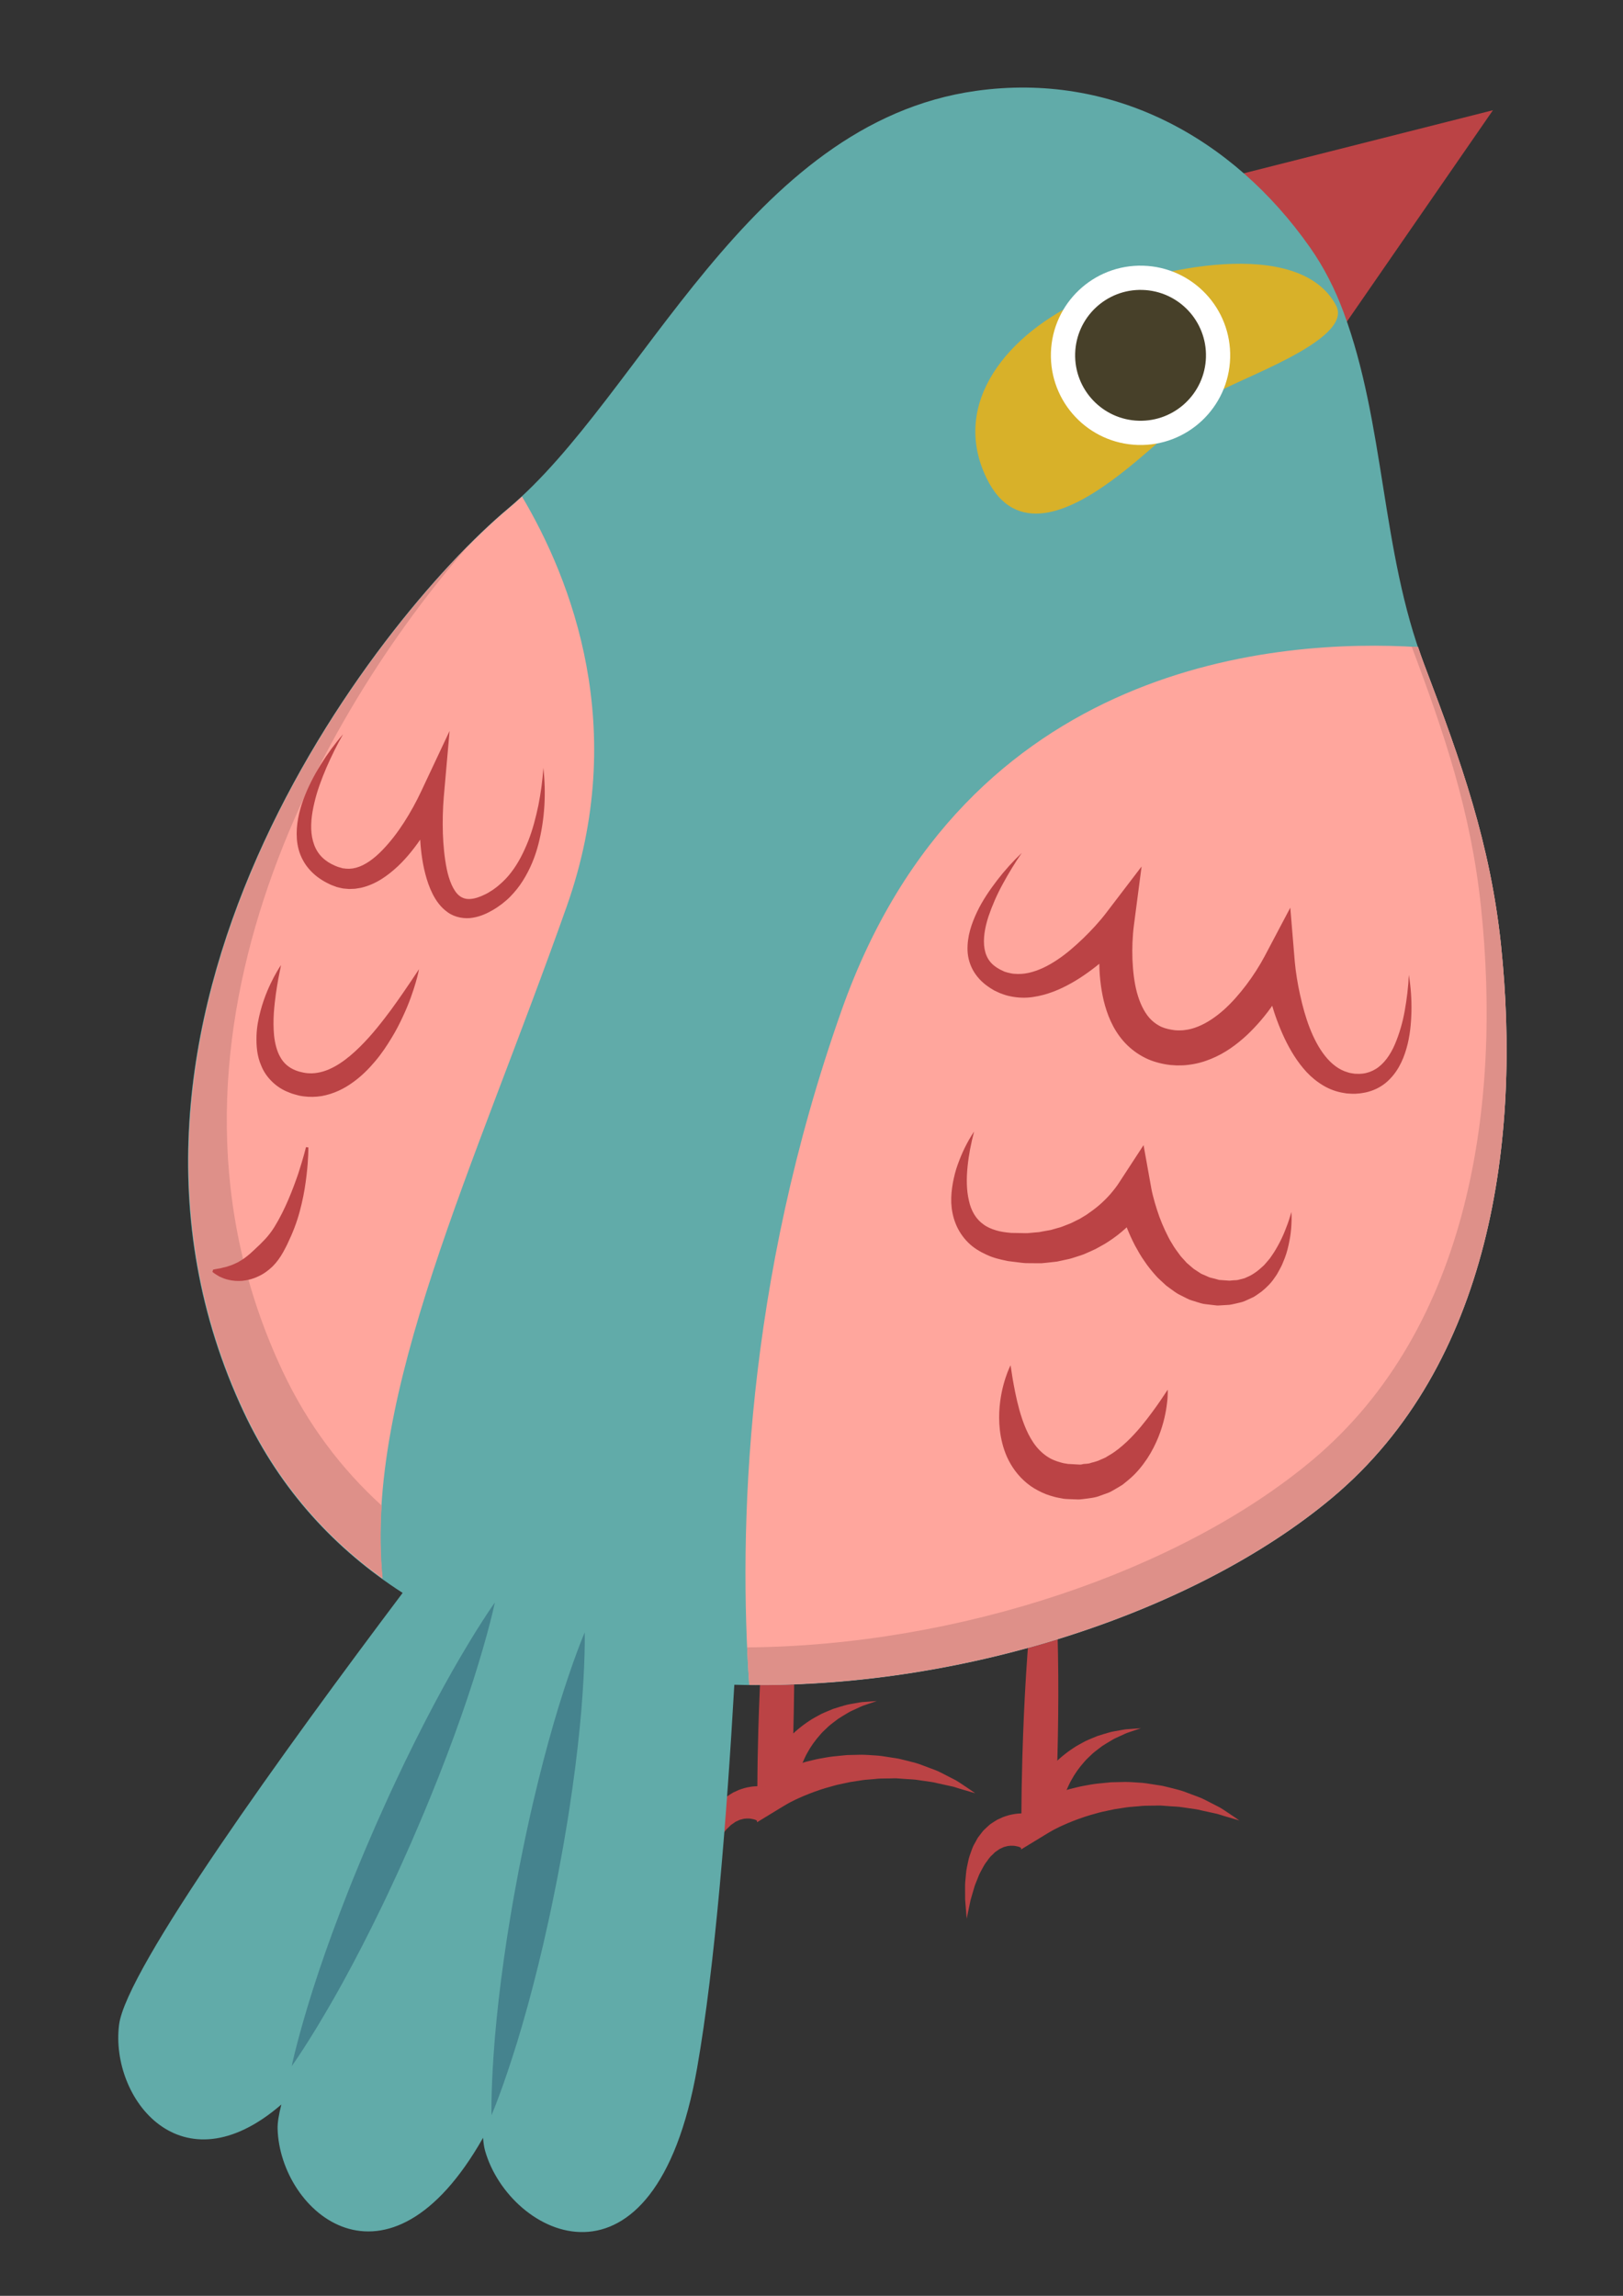 <?xml version="1.0" encoding="UTF-8" standalone="no"?>
<!-- Created with Inkscape (http://www.inkscape.org/) -->

<svg
   xmlns:dc="http://purl.org/dc/elements/1.1/"
   xmlns:cc="http://creativecommons.org/ns#"
   xmlns:rdf="http://www.w3.org/1999/02/22-rdf-syntax-ns#"
   xmlns:svg="http://www.w3.org/2000/svg"
   xmlns="http://www.w3.org/2000/svg"
   xmlns:sodipodi="http://sodipodi.sourceforge.net/DTD/sodipodi-0.dtd"
   xmlns:inkscape="http://www.inkscape.org/namespaces/inkscape"
   width="210mm"
   height="297mm"
   viewBox="0 0 210 297"
   version="1.1"
   id="svg4545"
   inkscape:version="0.92.4 (5da689c313, 2019-01-14)"
   sodipodi:docname="bird_category.svg">
  <rect x="0" y="0" width="210" height="297" fill="#333333" stroke="none"/>
  <defs
     id="defs4539">
    <clipPath
       clipPathUnits="userSpaceOnUse"
       id="clipPath4245">
      <path
         d="m 189.868,332.734 h 40.391 v -32.308 h -40.391 z"
         id="path4243"
         inkscape:connector-curvature="0" />
    </clipPath>
    <clipPath
       clipPathUnits="userSpaceOnUse"
       id="clipPath4205">
      <path
         d="m 234.541,295.164 h 13.154 v -20.52 h -13.154 z"
         id="path4203"
         inkscape:connector-curvature="0" />
    </clipPath>
  </defs>
  <sodipodi:namedview
     id="base"
     pagecolor="#ffffff"
     bordercolor="#666666"
     borderopacity="1.0"
     inkscape:pageopacity="0.0"
     inkscape:pageshadow="2"
     inkscape:zoom="0.35"
     inkscape:cx="400"
     inkscape:cy="560"
     inkscape:document-units="mm"
     inkscape:current-layer="layer1"
     showgrid="false"
     inkscape:window-width="1920"
     inkscape:window-height="986"
     inkscape:window-x="-11"
     inkscape:window-y="-11"
     inkscape:window-maximized="1" />
  <g
     inkscape:label="Layer 1"
     inkscape:groupmode="layer"
     id="layer1">
    <g
       id="g6130"
       transform="matrix(2.784,0,0,2.784,-486.212,-455.868)">
      <g
         transform="matrix(0.353,0,0,-0.353,223.318,232.94)"
         id="g4987">
        <path
           inkscape:connector-curvature="0"
           id="path4989"
           style="fill:#bb4345;fill-opacity:1;fill-rule:nonzero;stroke:none"
           d="m 0,0 c 0.259,-1.82 0.437,-3.637 0.61,-5.455 0.138,-1.816 0.309,-3.633 0.392,-5.448 0.232,-3.631 0.352,-7.26 0.412,-10.887 0.066,-3.626 0.049,-7.251 -0.018,-10.874 -0.034,-1.812 -0.076,-3.623 -0.145,-5.434 -0.051,-1.811 -0.147,-3.62 -0.228,-5.431 l -3.389,1.944 c 0.671,0.38 1.197,0.62 1.792,0.874 0.577,0.256 1.163,0.464 1.747,0.68 0.588,0.198 1.181,0.378 1.777,0.54 0.602,0.139 1.195,0.311 1.801,0.419 0.607,0.107 1.21,0.229 1.821,0.297 l 1.831,0.182 1.835,0.041 c 0.611,0.002 1.222,-0.051 1.829,-0.088 0.608,-0.026 1.21,-0.124 1.809,-0.222 0.598,-0.11 1.201,-0.151 1.785,-0.321 0.587,-0.148 1.173,-0.28 1.75,-0.445 0.578,-0.157 1.133,-0.404 1.694,-0.601 0.557,-0.217 1.123,-0.392 1.65,-0.674 l 1.58,-0.81 c 0.532,-0.246 1.014,-0.601 1.504,-0.921 0.487,-0.328 0.973,-0.649 1.445,-0.987 l -1.675,0.49 c -0.559,0.146 -1.081,0.37 -1.65,0.467 l -1.664,0.364 c -0.54,0.156 -1.108,0.203 -1.659,0.29 -0.557,0.067 -1.099,0.184 -1.657,0.211 -0.558,0.021 -1.106,0.075 -1.654,0.113 -0.545,0.065 -1.101,0.004 -1.647,0.014 -0.547,-0.004 -1.091,-0.006 -1.634,-0.078 -0.543,-0.061 -1.084,-0.069 -1.62,-0.149 l -1.602,-0.247 -1.579,-0.337 c -0.525,-0.114 -1.035,-0.292 -1.554,-0.421 -1.028,-0.299 -2.028,-0.676 -3.008,-1.079 -0.482,-0.215 -0.97,-0.421 -1.43,-0.662 -0.454,-0.218 -0.949,-0.509 -1.272,-0.706 l -3.431,-2.089 0.041,4.032 c 0.019,1.813 0.022,3.625 0.071,5.436 0.03,1.812 0.088,3.623 0.152,5.434 0.133,3.621 0.315,7.241 0.58,10.859 0.259,3.618 0.578,7.235 1.008,10.847 0.183,1.808 0.454,3.613 0.691,5.419 0.272,1.806 0.55,3.61 0.909,5.413" />
      </g>
      <g
         transform="matrix(0.353,0,0,-0.353,222.102,249.615)"
         id="g4991">
        <path
           inkscape:connector-curvature="0"
           id="path4993"
           style="fill:#bb4345;fill-opacity:1;fill-rule:nonzero;stroke:none"
           d="M 0,0 C 0.018,-0.005 -0.109,0.039 -0.086,0.044 -0.064,0.06 -0.163,0.093 -0.274,0.141 -0.395,0.171 -0.547,0.229 -0.73,0.249 -0.917,0.293 -1.125,0.288 -1.363,0.292 -1.481,0.281 -1.605,0.27 -1.733,0.258 -1.861,0.226 -1.993,0.191 -2.128,0.156 -2.275,0.138 -2.402,0.051 -2.548,-0.01 -2.692,-0.076 -2.852,-0.132 -2.987,-0.248 -3.135,-0.35 -3.286,-0.453 -3.438,-0.559 l -0.423,-0.42 c -0.317,-0.26 -0.531,-0.659 -0.81,-1.006 -0.265,-0.363 -0.449,-0.795 -0.682,-1.195 -0.226,-0.405 -0.359,-0.854 -0.541,-1.27 -0.184,-0.417 -0.311,-0.843 -0.422,-1.251 -0.119,-0.409 -0.231,-0.796 -0.335,-1.153 -0.314,-1.457 -0.507,-2.458 -0.507,-2.458 0,0 -0.097,0.997 -0.212,2.529 -0.002,0.385 -0.004,0.802 -0.006,1.243 -0.008,0.444 -0.008,0.915 0.054,1.404 0.059,0.489 0.064,1.004 0.176,1.523 0.122,0.516 0.192,1.059 0.374,1.591 0.203,0.525 0.335,1.081 0.644,1.587 0.143,0.26 0.284,0.517 0.424,0.771 0.183,0.24 0.365,0.477 0.544,0.711 0.171,0.243 0.396,0.443 0.615,0.645 0.222,0.198 0.427,0.412 0.678,0.561 0.243,0.159 0.48,0.322 0.722,0.459 0.255,0.117 0.501,0.229 0.737,0.338 0.487,0.179 0.956,0.324 1.379,0.385 0.423,0.086 0.802,0.097 1.118,0.115 C 0.411,4.547 0.654,4.545 0.904,4.506 1.077,4.484 1.169,4.473 1.169,4.473 Z" />
      </g>
      <g
         transform="matrix(0.353,0,0,-0.353,222.331,247.784)"
         id="g4995">
        <path
           inkscape:connector-curvature="0"
           id="path4997"
           style="fill:#bb4345;fill-opacity:1;fill-rule:nonzero;stroke:none"
           d="m 0,0 c 0,0 0.027,0.081 0.078,0.232 0.061,0.198 0.151,0.43 0.262,0.697 0.235,0.544 0.581,1.286 1.098,2.101 0.243,0.416 0.557,0.833 0.874,1.276 0.344,0.425 0.693,0.879 1.107,1.3 0.803,0.863 1.767,1.666 2.79,2.34 0.499,0.353 1.061,0.611 1.571,0.907 0.535,0.257 1.082,0.464 1.591,0.682 0.527,0.18 1.046,0.318 1.526,0.463 0.478,0.152 0.959,0.193 1.382,0.283 0.428,0.073 0.811,0.16 1.165,0.169 0.348,0.025 0.652,0.047 0.902,0.065 0.495,0.035 0.778,0.055 0.778,0.055 0,0 -0.27,-0.091 -0.741,-0.25 C 14.15,10.241 13.867,10.145 13.542,10.035 13.215,9.942 12.869,9.762 12.489,9.59 12.116,9.401 11.692,9.256 11.29,9 10.887,8.751 10.457,8.51 10.035,8.231 9.633,7.917 9.209,7.618 8.812,7.28 8.44,6.906 8.029,6.58 7.695,6.175 6.998,5.397 6.401,4.557 5.954,3.718 5.717,3.309 5.542,2.881 5.365,2.494 5.215,2.089 5.059,1.72 4.964,1.36 4.739,0.656 4.638,0.059 4.58,-0.337 4.552,-0.543 4.539,-0.684 4.543,-0.744 4.537,-0.85 4.533,-0.906 4.533,-0.906 Z" />
      </g>
      <g
         transform="matrix(0.353,0,0,-0.353,211.046,231.676)"
         id="g4999">
        <path
           inkscape:connector-curvature="0"
           id="path5001"
           style="fill:#bb4345;fill-opacity:1;fill-rule:nonzero;stroke:none"
           d="m 0,0 c 0.259,-1.82 0.437,-3.637 0.61,-5.454 0.138,-1.817 0.309,-3.634 0.392,-5.449 0.232,-3.631 0.352,-7.26 0.412,-10.886 0.065,-3.627 0.048,-7.252 -0.018,-10.875 C 1.361,-34.475 1.32,-36.287 1.25,-38.097 1.2,-39.908 1.104,-41.718 1.022,-43.529 l -3.388,1.944 c 0.67,0.381 1.197,0.621 1.792,0.875 0.577,0.255 1.163,0.463 1.747,0.679 0.588,0.198 1.181,0.378 1.777,0.54 0.602,0.14 1.195,0.311 1.801,0.42 0.607,0.106 1.209,0.229 1.82,0.296 l 1.831,0.182 1.836,0.042 c 0.61,0.001 1.221,-0.052 1.828,-0.089 0.608,-0.026 1.211,-0.123 1.81,-0.221 0.598,-0.11 1.201,-0.151 1.785,-0.321 0.586,-0.149 1.172,-0.28 1.75,-0.445 0.578,-0.157 1.132,-0.404 1.694,-0.602 0.557,-0.216 1.123,-0.391 1.65,-0.673 l 1.58,-0.81 c 0.532,-0.246 1.014,-0.601 1.504,-0.921 0.487,-0.329 0.973,-0.649 1.445,-0.987 l -1.675,0.489 c -0.559,0.147 -1.081,0.371 -1.651,0.468 l -1.663,0.364 c -0.54,0.155 -1.108,0.202 -1.659,0.289 -0.557,0.068 -1.1,0.185 -1.657,0.212 -0.558,0.021 -1.106,0.075 -1.654,0.112 -0.545,0.066 -1.102,0.005 -1.647,0.014 -0.547,-0.003 -1.091,-0.005 -1.635,-0.077 -0.542,-0.062 -1.083,-0.069 -1.619,-0.149 l -1.602,-0.248 -1.58,-0.336 C 6.718,-42.596 6.208,-42.775 5.689,-42.904 4.661,-43.203 3.66,-43.579 2.681,-43.982 2.198,-44.198 1.711,-44.403 1.25,-44.645 0.797,-44.862 0.301,-45.154 -0.022,-45.35 l -3.431,-2.089 0.042,4.032 c 0.018,1.812 0.022,3.625 0.07,5.436 0.03,1.811 0.089,3.622 0.153,5.433 0.133,3.621 0.315,7.242 0.58,10.859 0.259,3.618 0.578,7.235 1.008,10.848 0.183,1.807 0.454,3.612 0.691,5.418 0.272,1.806 0.55,3.61 0.909,5.413" />
      </g>
      <g
         transform="matrix(0.353,0,0,-0.353,209.829,248.351)"
         id="g5003">
        <path
           inkscape:connector-curvature="0"
           id="path5005"
           style="fill:#bb4345;fill-opacity:1;fill-rule:nonzero;stroke:none"
           d="M 0,0 C 0.018,-0.005 -0.109,0.039 -0.086,0.044 -0.064,0.06 -0.163,0.093 -0.274,0.141 -0.395,0.171 -0.547,0.229 -0.731,0.249 -0.917,0.294 -1.125,0.289 -1.363,0.292 -1.481,0.281 -1.605,0.27 -1.733,0.258 -1.861,0.226 -1.993,0.191 -2.128,0.157 -2.275,0.138 -2.402,0.051 -2.548,-0.01 -2.692,-0.075 -2.852,-0.132 -2.987,-0.247 -3.135,-0.35 -3.286,-0.453 -3.438,-0.559 L -3.861,-0.978 C -4.178,-1.239 -4.392,-1.638 -4.671,-1.984 -4.936,-2.347 -5.12,-2.78 -5.353,-3.179 -5.579,-3.584 -5.712,-4.034 -5.894,-4.45 -6.078,-4.867 -6.205,-5.292 -6.316,-5.7 -6.435,-6.109 -6.547,-6.496 -6.651,-6.854 -6.965,-8.31 -7.158,-9.311 -7.158,-9.311 c 0,0 -0.097,0.996 -0.212,2.529 -0.002,0.385 -0.004,0.802 -0.006,1.243 -0.008,0.444 -0.008,0.915 0.054,1.403 0.059,0.489 0.064,1.005 0.176,1.524 0.122,0.516 0.192,1.059 0.374,1.59 0.203,0.525 0.335,1.082 0.644,1.588 0.143,0.259 0.284,0.517 0.424,0.771 0.184,0.24 0.366,0.477 0.544,0.711 0.171,0.243 0.397,0.443 0.616,0.644 0.222,0.198 0.426,0.412 0.678,0.561 0.242,0.16 0.48,0.322 0.721,0.459 0.255,0.117 0.501,0.23 0.738,0.338 0.486,0.179 0.955,0.324 1.378,0.385 0.423,0.086 0.802,0.098 1.118,0.115 C 0.411,4.547 0.654,4.545 0.905,4.506 1.077,4.484 1.169,4.473 1.169,4.473 Z" />
      </g>
      <g
         transform="matrix(0.353,0,0,-0.353,210.059,246.52)"
         id="g5007">
        <path
           inkscape:connector-curvature="0"
           id="path5009"
           style="fill:#bb4345;fill-opacity:1;fill-rule:nonzero;stroke:none"
           d="M 0,0 C 0,0 0.027,0.081 0.078,0.233 0.139,0.43 0.229,0.663 0.34,0.93 0.575,1.473 0.921,2.216 1.438,3.03 1.681,3.446 1.995,3.864 2.312,4.307 2.656,4.731 3.005,5.185 3.419,5.606 4.222,6.47 5.186,7.272 6.209,7.946 6.708,8.3 7.27,8.558 7.78,8.853 8.315,9.11 8.862,9.317 9.371,9.535 c 0.527,0.181 1.046,0.318 1.526,0.464 0.478,0.151 0.959,0.192 1.382,0.282 0.428,0.073 0.811,0.16 1.165,0.169 0.348,0.026 0.652,0.047 0.902,0.065 0.495,0.035 0.778,0.055 0.778,0.055 0,0 -0.27,-0.091 -0.741,-0.25 C 14.15,10.241 13.867,10.145 13.542,10.035 13.215,9.942 12.869,9.762 12.489,9.59 12.116,9.402 11.692,9.256 11.29,9.001 10.887,8.752 10.457,8.511 10.035,8.232 9.633,7.917 9.209,7.618 8.812,7.281 8.44,6.906 8.029,6.581 7.695,6.175 6.998,5.397 6.401,4.557 5.954,3.719 5.717,3.31 5.542,2.882 5.365,2.495 5.215,2.089 5.059,1.72 4.964,1.361 4.739,0.657 4.638,0.059 4.58,-0.336 4.552,-0.542 4.539,-0.683 4.543,-0.744 4.537,-0.849 4.533,-0.905 4.533,-0.905 Z" />
      </g>
      <g
         transform="matrix(0.353,0,0,-0.353,231.271,172.097)"
         id="g5011">
        <path
           inkscape:connector-curvature="0"
           id="path5013"
           style="fill:#bb4345;fill-opacity:1;fill-rule:nonzero;stroke:none"
           d="M 0,0 36.147,9.148 13.096,-24.213 Z" />
      </g>
      <g
         transform="matrix(0.353,0,0,-0.353,240.901,194.796)"
         id="g5015">
        <path
           inkscape:connector-curvature="0"
           id="path5017"
           style="fill:#61aba9;fill-opacity:1;fill-rule:nonzero;stroke:none"
           d="m 0,0 c -0.067,0.181 -0.136,0.361 -0.205,0.541 -5.673,14.918 -5.101,31.544 -10.603,46.348 -1.106,2.974 -2.534,5.839 -4.437,8.541 -10.153,14.432 -25.97,23.085 -43.931,20.573 -30.126,-4.215 -43.956,-40.19 -61.629,-54.986 -17.672,-14.797 -58.817,-67.836 -34.798,-118.974 4.839,-10.299 12.109,-18.105 20.921,-23.765 -15.467,-20.551 -36.416,-49.526 -37.336,-56.853 -1.208,-9.63 8.17,-21.904 21.366,-10.494 -0.338,-1.327 -0.515,-2.418 -0.491,-3.217 0.317,-10.941 14.464,-23.345 27.049,-1.164 0.051,-0.66 0.133,-1.232 0.259,-1.682 3.207,-11.362 22.351,-20.856 27.923,10.864 2.365,13.462 3.919,33.317 4.9,50.454 29.227,-0.82 60.442,9.311 78.699,24.596 C 8.606,-91.7 12.612,-62.01 9.931,-36.453 8.536,-23.141 4.67,-12.298 0,0" />
      </g>
      <g
         transform="matrix(0.353,0,0,-0.353,225.086,177.622)"
         id="g5019">
        <path
           inkscape:connector-curvature="0"
           id="path5021"
           style="fill:#d8b129;fill-opacity:1;fill-rule:nonzero;stroke:none"
           d="m 0,0 c -10.142,-4.536 -17.828,-13.689 -13,-23.635 3.804,-7.833 11.046,-4.272 16.374,-0.389 4.795,3.493 8.931,7.78 13.619,11.405 2.35,1.817 18.489,7.094 16.018,11.73 C 28.173,8.191 9.319,4.167 0,0" />
      </g>
      <g
         transform="matrix(0.353,0,0,-0.353,231.818,180.38)"
         id="g5023">
        <path
           inkscape:connector-curvature="0"
           id="path5025"
           style="fill:#ffffff;fill-opacity:1;fill-rule:nonzero;stroke:none"
           d="m 0,0 c -0.192,-6.517 -5.63,-11.643 -12.147,-11.451 -6.517,0.194 -11.643,5.633 -11.45,12.149 0.193,6.516 5.631,11.642 12.148,11.449 C -4.932,11.954 0.193,6.516 0,0" />
      </g>
      <g
         transform="matrix(0.353,0,0,-0.353,230.693,180.347)"
         id="g5027">
        <path
           inkscape:connector-curvature="0"
           id="path5029"
           style="fill:#474029;fill-opacity:1;fill-rule:nonzero;stroke:none"
           d="m 0,0 c -0.141,-4.755 -4.108,-8.496 -8.864,-8.355 -4.756,0.141 -8.496,4.109 -8.355,8.865 0.141,4.754 4.108,8.495 8.864,8.354 C -3.599,8.723 0.141,4.754 0,0" />
      </g>
      <g
         transform="matrix(0.353,0,0,-0.353,200.983,205.868)"
         id="g5031">
        <path
           inkscape:connector-curvature="0"
           id="path5033"
           style="fill:#ffa69d;fill-opacity:1;fill-rule:nonzero;stroke:none"
           d="M 0,0 C 8.291,23.442 0.611,43.017 -5.884,53.967 -6.469,53.425 -7.058,52.9 -7.651,52.403 -25.323,37.606 -66.468,-15.433 -42.449,-66.571 -38.121,-75.785 -31.843,-82.996 -24.26,-88.467 -26.629,-64.054 -12.292,-34.753 0,0" />
      </g>
      <g
         transform="matrix(0.353,0,0,-0.353,244.405,207.656)"
         id="g5035">
        <path
           inkscape:connector-curvature="0"
           id="path5037"
           style="fill:#ffa69d;fill-opacity:1;fill-rule:nonzero;stroke:none"
           d="m 0,0 c -1.396,13.312 -5.261,24.155 -9.931,36.453 -0.067,0.181 -0.136,0.361 -0.205,0.541 -0.28,0.735 -0.533,1.477 -0.783,2.219 -18.076,1.124 -59.522,-1.663 -75.852,-47.689 -12.813,-36.114 -13.586,-68.77 -12.204,-88.918 28.653,-0.324 58.883,9.687 76.731,24.629 C -1.325,-55.247 2.681,-25.557 0,0" />
      </g>
      <g
         transform="matrix(0.353,0,0,-0.353,187.775,227.45)"
         id="g5039">
        <path
           inkscape:connector-curvature="0"
           id="path5041"
           style="fill:#de9089;fill-opacity:1;fill-rule:nonzero;stroke:none"
           d="M 0,0 C -20.057,42.703 5.323,86.724 24.532,108.704 5.262,89.286 -26.875,41.161 -5.009,-5.393 -0.681,-14.607 5.597,-21.818 13.18,-27.29 c -0.302,3.11 -0.329,6.301 -0.128,9.571 C 7.758,-12.9 3.307,-7.039 0,0" />
      </g>
      <g
         transform="matrix(0.353,0,0,-0.353,244.405,207.656)"
         id="g5043">
        <path
           inkscape:connector-curvature="0"
           id="path5045"
           style="fill:#de9089;fill-opacity:1;fill-rule:nonzero;stroke:none"
           d="m 0,0 c -1.396,13.312 -5.261,24.155 -9.931,36.453 -0.067,0.181 -0.136,0.361 -0.205,0.541 -0.28,0.735 -0.533,1.477 -0.783,2.219 -0.273,0.017 -0.552,0.033 -0.834,0.048 C -7.447,27.82 -3.939,17.469 -2.625,4.928 0.056,-20.63 -3.95,-50.32 -24.868,-67.837 -42.23,-82.372 -71.307,-92.239 -99.251,-92.466 c 0.076,-1.712 0.168,-3.362 0.276,-4.928 28.653,-0.324 58.883,9.687 76.731,24.629 C -1.325,-55.247 2.681,-25.557 0,0" />
      </g>
      <g
         transform="matrix(0.353,0,0,-0.353,222.134,203.378)"
         id="g5047">
        <path
           inkscape:connector-curvature="0"
           id="path5049"
           style="fill:#bb4345;fill-opacity:1;fill-rule:nonzero;stroke:none"
           d="m 0,0 c -0.917,-1.323 -1.744,-2.695 -2.502,-4.088 -0.763,-1.39 -1.396,-2.84 -1.888,-4.291 -0.47,-1.446 -0.741,-2.964 -0.513,-4.259 0.119,-0.64 0.349,-1.2 0.713,-1.654 0.341,-0.446 0.891,-0.839 1.375,-1.084 l 0.544,-0.257 0.394,-0.117 c 0.272,-0.066 0.593,-0.152 0.898,-0.165 0.616,-0.056 1.245,-0.015 1.884,0.124 1.278,0.282 2.56,0.908 3.762,1.717 1.211,0.799 2.338,1.792 3.422,2.83 0.542,0.522 1.068,1.065 1.576,1.624 0.498,0.549 1.016,1.159 1.422,1.692 l 4.686,6.138 -1.015,-7.772 c -0.087,-0.662 -0.153,-1.469 -0.183,-2.211 -0.031,-0.757 -0.033,-1.515 -0.004,-2.264 0.064,-1.496 0.227,-2.966 0.583,-4.314 0.361,-1.339 0.916,-2.542 1.66,-3.386 0.376,-0.419 0.796,-0.75 1.266,-1.007 0.447,-0.265 1.041,-0.425 1.554,-0.518 0.187,-0.026 0.431,-0.076 0.572,-0.085 0.119,-10e-4 0.237,-0.007 0.356,-0.017 0.26,0.007 0.577,-0.009 0.864,0.042 0.588,0.061 1.18,0.216 1.766,0.458 1.175,0.466 2.327,1.252 3.398,2.196 1.068,0.958 2.051,2.081 2.961,3.282 0.455,0.601 0.888,1.224 1.298,1.863 0.402,0.625 0.813,1.325 1.122,1.912 l 3.381,6.4 0.589,-7.084 c 0.057,-0.674 0.163,-1.463 0.279,-2.196 0.119,-0.746 0.262,-1.489 0.427,-2.224 0.324,-1.472 0.72,-2.921 1.249,-4.29 1.046,-2.708 2.682,-5.246 5.077,-5.897 0.269,-0.102 0.668,-0.123 0.87,-0.168 l 0.597,-0.015 c 0.171,0.004 0.277,0.026 0.422,0.031 0.584,0.062 1.185,0.269 1.718,0.595 1.086,0.653 1.952,1.877 2.539,3.251 0.588,1.379 1.027,2.885 1.3,4.43 0.277,1.546 0.471,3.126 0.541,4.723 0.26,-1.579 0.374,-3.191 0.343,-4.811 -0.041,-1.618 -0.187,-3.265 -0.659,-4.888 -0.46,-1.605 -1.239,-3.286 -2.74,-4.527 -0.75,-0.614 -1.653,-1.034 -2.633,-1.252 -0.249,-0.046 -0.535,-0.1 -0.76,-0.126 l -0.596,-0.047 c -0.349,-0.015 -0.509,0.012 -0.775,0.018 -0.241,0.003 -0.481,0.038 -0.721,0.082 -0.959,0.148 -1.907,0.49 -2.73,0.987 -0.829,0.49 -1.562,1.097 -2.19,1.767 -1.244,1.351 -2.152,2.871 -2.893,4.417 -0.731,1.553 -1.314,3.142 -1.77,4.754 -0.227,0.807 -0.427,1.619 -0.604,2.436 -0.175,0.83 -0.328,1.613 -0.453,2.519 l 3.971,-0.683 c -0.41,-0.873 -0.805,-1.586 -1.25,-2.349 -0.44,-0.747 -0.908,-1.478 -1.407,-2.194 -0.992,-1.436 -2.141,-2.79 -3.461,-4.04 -1.334,-1.232 -2.867,-2.374 -4.717,-3.123 -0.915,-0.382 -1.908,-0.658 -2.936,-0.778 -0.516,-0.08 -1.018,-0.081 -1.567,-0.082 l -0.862,0.056 c -0.264,0.026 -0.419,0.06 -0.634,0.09 -1.081,0.195 -2.072,0.498 -3.041,1.043 -0.954,0.525 -1.814,1.23 -2.513,2.031 -1.404,1.62 -2.131,3.505 -2.576,5.302 -0.422,1.811 -0.598,3.597 -0.577,5.35 0.005,0.877 0.048,1.746 0.123,2.611 0.078,0.88 0.175,1.693 0.343,2.637 l 3.67,-1.634 c -0.599,-0.714 -1.151,-1.298 -1.755,-1.911 -0.597,-0.6 -1.213,-1.182 -1.852,-1.743 -0.635,-0.564 -1.316,-1.083 -2.012,-1.587 -0.698,-0.503 -1.424,-0.978 -2.191,-1.407 -1.522,-0.86 -3.216,-1.573 -5.102,-1.84 -0.938,-0.14 -1.935,-0.106 -2.897,0.092 -0.49,0.087 -0.94,0.245 -1.424,0.432 l -0.719,0.332 -0.515,0.312 c -0.888,0.571 -1.594,1.227 -2.152,2.112 -0.543,0.87 -0.831,1.878 -0.87,2.83 -0.059,1.919 0.544,3.584 1.253,5.096 0.722,1.516 1.659,2.874 2.644,4.167 C -2.255,-2.314 -1.168,-1.109 0,0" />
      </g>
      <g
         transform="matrix(0.353,0,0,-0.353,219.918,216.326)"
         id="g5051">
        <path
           inkscape:connector-curvature="0"
           id="path5053"
           style="fill:#bb4345;fill-opacity:1;fill-rule:nonzero;stroke:none"
           d="m 0,0 c -0.41,-1.554 -0.715,-3.111 -0.865,-4.654 -0.153,-1.536 -0.146,-3.073 0.182,-4.439 0.288,-1.379 0.976,-2.485 1.933,-3.142 0.465,-0.35 1.029,-0.59 1.63,-0.768 0.594,-0.189 1.268,-0.272 1.94,-0.334 l 0.125,-0.014 0.016,-10e-4 0.008,-10e-4 c -0.187,0.018 -0.047,0.005 -0.086,0.009 l 0.037,-0.001 0.075,-10e-4 0.298,-0.005 0.597,-0.01 c 0.387,0.003 0.817,-0.031 1.17,-0.012 l 0.997,0.092 0.496,0.04 0.515,0.099 1.029,0.184 0.997,0.284 c 0.338,0.077 0.654,0.215 0.973,0.341 0.316,0.133 0.646,0.231 0.947,0.398 l 0.918,0.456 0.877,0.533 c 0.564,0.388 1.118,0.791 1.64,1.238 0.522,0.445 1.009,0.932 1.463,1.441 0.217,0.261 0.441,0.519 0.641,0.784 0.197,0.244 0.415,0.571 0.513,0.723 l 3.245,4.971 1.023,-5.706 c 0.096,-0.533 0.278,-1.233 0.452,-1.847 0.188,-0.632 0.384,-1.262 0.608,-1.881 0.227,-0.616 0.477,-1.219 0.754,-1.805 0.284,-0.575 0.553,-1.17 0.894,-1.695 0.312,-0.557 0.687,-1.044 1.052,-1.541 0.178,-0.254 0.398,-0.449 0.593,-0.681 l 0.302,-0.339 0.333,-0.284 c 0.226,-0.182 0.435,-0.403 0.674,-0.563 l 0.723,-0.472 c 0.234,-0.183 0.517,-0.239 0.773,-0.373 0.263,-0.115 0.521,-0.257 0.811,-0.3 l 0.85,-0.225 0.054,-0.015 0.027,-0.007 0.014,-0.004 c 0.131,-0.007 -0.172,0.006 -0.138,0.005 l 0.009,-0.001 0.135,-0.01 0.27,-0.019 0.54,-0.039 0.541,-0.038 c 0.163,-0.002 0.257,0.027 0.392,0.034 0.251,0.036 0.504,0.004 0.778,0.069 l 0.839,0.219 c 0.27,0.107 0.526,0.249 0.8,0.368 0.517,0.294 1.02,0.651 1.48,1.095 0.249,0.201 0.463,0.446 0.672,0.701 0.222,0.244 0.431,0.503 0.611,0.789 0.394,0.547 0.731,1.151 1.058,1.768 0.324,0.62 0.606,1.272 0.855,1.941 0.268,0.666 0.485,1.353 0.68,2.057 0.059,-0.731 0.026,-1.467 -0.03,-2.204 -0.06,-0.739 -0.186,-1.473 -0.351,-2.208 -0.162,-0.736 -0.384,-1.468 -0.699,-2.176 -0.136,-0.363 -0.31,-0.713 -0.507,-1.057 -0.183,-0.351 -0.378,-0.699 -0.629,-1.02 -0.442,-0.681 -1.049,-1.27 -1.7,-1.807 -0.348,-0.242 -0.693,-0.503 -1.063,-0.724 l -1.184,-0.542 c -0.406,-0.168 -0.884,-0.245 -1.336,-0.357 -0.222,-0.045 -0.479,-0.111 -0.675,-0.129 l -0.541,-0.033 -0.54,-0.032 -0.27,-0.016 -0.136,-0.008 -0.162,0.006 -0.02,0.003 -0.039,0.004 -0.079,0.009 -1.278,0.15 c -0.434,0.031 -0.842,0.178 -1.257,0.305 -0.406,0.145 -0.85,0.228 -1.226,0.438 l -1.162,0.587 c -0.378,0.209 -0.705,0.482 -1.059,0.725 l -0.518,0.381 -0.462,0.426 c -0.3,0.291 -0.634,0.565 -0.902,0.876 -0.55,0.617 -1.075,1.257 -1.519,1.931 -0.478,0.662 -0.861,1.36 -1.245,2.058 -0.366,0.705 -0.694,1.422 -0.992,2.148 -0.289,0.728 -0.564,1.46 -0.79,2.209 -0.226,0.77 -0.425,1.462 -0.597,2.345 l 4.267,-0.734 c -0.315,-0.526 -0.547,-0.855 -0.837,-1.238 -0.272,-0.375 -0.572,-0.714 -0.87,-1.058 -0.609,-0.67 -1.257,-1.299 -1.949,-1.877 -0.689,-0.584 -1.432,-1.102 -2.2,-1.577 l -1.185,-0.66 c -0.406,-0.199 -0.823,-0.376 -1.236,-0.561 -0.405,-0.201 -0.846,-0.316 -1.272,-0.462 -0.43,-0.14 -0.856,-0.287 -1.299,-0.368 l -1.317,-0.285 -1.33,-0.147 -0.664,-0.065 -0.695,-0.002 -1.384,0.011 c -0.44,0.018 -0.803,0.082 -1.207,0.127 l -0.592,0.073 -0.296,0.037 -0.247,0.03 -0.169,0.035 c -0.893,0.182 -1.796,0.388 -2.674,0.805 -0.872,0.396 -1.741,0.906 -2.455,1.631 -0.713,0.711 -1.272,1.575 -1.627,2.476 -0.359,0.902 -0.529,1.83 -0.57,2.723 -0.034,0.896 0.058,1.763 0.205,2.599 0.156,0.834 0.353,1.645 0.638,2.423 C -1.61,-2.81 -0.903,-1.339 0,0" />
      </g>
      <g
         transform="matrix(0.353,0,0,-0.353,221.613,227.189)"
         id="g5055">
        <path
           inkscape:connector-curvature="0"
           id="path5057"
           style="fill:#bb4345;fill-opacity:1;fill-rule:nonzero;stroke:none"
           d="m 0,0 c 0,0 0.094,-0.614 0.26,-1.687 0.183,-1.055 0.445,-2.545 0.902,-4.201 0.461,-1.639 1.145,-3.491 2.256,-4.846 0.559,-0.671 1.194,-1.2 1.927,-1.585 0.377,-0.181 0.77,-0.33 1.196,-0.45 0.217,-0.052 0.422,-0.127 0.657,-0.151 l 0.342,-0.058 0.085,-0.015 0.021,-0.004 c 0.047,-0.005 -0.38,0.034 -0.192,0.018 l 0.014,-0.001 0.056,-0.002 0.227,-0.008 0.905,-0.052 c 0.303,-0.02 0.634,-0.048 0.77,0.012 0.377,0.11 0.71,0.009 1.162,0.191 0.429,0.12 0.869,0.211 1.275,0.425 0.207,0.094 0.421,0.171 0.626,0.272 0.193,0.129 0.396,0.243 0.595,0.361 0.801,0.468 1.535,1.09 2.218,1.722 0.68,0.642 1.297,1.322 1.852,1.983 0.552,0.663 1.047,1.305 1.475,1.891 0.426,0.587 0.812,1.109 1.107,1.555 0.605,0.903 0.951,1.42 0.951,1.42 0,0 0.011,-0.16 0.004,-0.456 -0.016,-0.293 -0.011,-0.738 -0.092,-1.282 -0.124,-1.1 -0.411,-2.671 -1.132,-4.48 -0.365,-0.901 -0.836,-1.864 -1.468,-2.832 -0.646,-0.957 -1.422,-1.953 -2.464,-2.808 -0.259,-0.215 -0.518,-0.436 -0.791,-0.646 -0.288,-0.192 -0.6,-0.364 -0.907,-0.546 -0.316,-0.169 -0.608,-0.384 -0.954,-0.51 l -1.044,-0.376 c -0.656,-0.286 -1.554,-0.362 -2.359,-0.467 -0.459,-0.066 -0.732,-0.039 -1.032,-0.028 l -0.906,0.034 -0.226,0.013 -0.056,0.004 -0.235,0.021 -0.035,0.006 -0.137,0.025 -0.551,0.104 c -0.365,0.059 -0.733,0.179 -1.097,0.284 -0.732,0.215 -1.434,0.568 -2.102,0.956 -1.331,0.813 -2.387,1.985 -3.087,3.194 -0.718,1.213 -1.082,2.465 -1.299,3.619 -0.209,1.159 -0.247,2.239 -0.207,3.216 0.089,1.956 0.491,3.5 0.838,4.552 C -0.307,-0.561 0,0 0,0" />
      </g>
      <g
         transform="matrix(0.353,0,0,-0.353,190.59,197.863)"
         id="g5059">
        <path
           inkscape:connector-curvature="0"
           id="path5061"
           style="fill:#bb4345;fill-opacity:1;fill-rule:nonzero;stroke:none"
           d="m 0,0 c -0.825,-1.439 -1.55,-2.925 -2.205,-4.424 -0.639,-1.506 -1.214,-3.033 -1.572,-4.586 -0.37,-1.539 -0.564,-3.123 -0.305,-4.542 0.137,-0.703 0.364,-1.356 0.723,-1.908 0.351,-0.557 0.832,-1.012 1.398,-1.379 0.289,-0.179 0.592,-0.341 0.916,-0.479 0.078,-0.038 0.165,-0.065 0.246,-0.098 l 0.124,-0.048 0.062,-0.024 0.008,-0.003 c -0.031,0.012 0.08,-0.03 -0.067,0.025 l 0.018,-0.006 0.037,-0.01 0.593,-0.171 c 0.129,-0.008 0.254,-0.019 0.377,-0.043 l 0.45,-0.016 0.454,0.041 0.455,0.096 c 1.221,0.329 2.41,1.234 3.448,2.306 1.048,1.077 2.003,2.322 2.854,3.645 0.427,0.662 0.832,1.343 1.214,2.036 0.38,0.684 0.749,1.422 1.062,2.086 l 3.734,7.936 -0.767,-8.71 c -0.066,-0.755 -0.106,-1.584 -0.126,-2.38 -0.019,-0.803 -0.019,-1.607 0.008,-2.405 0.054,-1.595 0.21,-3.179 0.508,-4.67 0.299,-1.462 0.862,-2.927 1.685,-3.552 0.398,-0.297 0.836,-0.446 1.439,-0.404 0.593,0.041 1.275,0.277 1.936,0.606 l 0.248,0.128 0.063,0.032 c -0.059,-0.039 0.022,0.013 0.026,0.014 l 0.133,0.082 0.525,0.325 c 0.277,0.204 0.562,0.399 0.848,0.655 0.57,0.485 1.108,1.03 1.572,1.648 0.951,1.222 1.664,2.657 2.259,4.154 0.591,1.502 0.998,3.09 1.337,4.701 0.312,1.615 0.554,3.26 0.648,4.925 0.376,-3.319 0.201,-6.731 -0.651,-10.057 -0.425,-1.664 -1.09,-3.294 -2.041,-4.805 -0.469,-0.758 -1.042,-1.466 -1.68,-2.119 -0.311,-0.324 -0.689,-0.631 -1.069,-0.937 l -0.512,-0.366 -0.128,-0.09 -0.178,-0.115 -0.292,-0.181 c -0.791,-0.468 -1.67,-0.894 -2.731,-1.067 -1.041,-0.187 -2.345,0.014 -3.298,0.705 -0.958,0.668 -1.558,1.563 -1.999,2.424 -0.436,0.871 -0.731,1.751 -0.958,2.625 -0.462,1.749 -0.63,3.49 -0.72,5.213 -0.042,0.863 -0.056,1.723 -0.049,2.582 0.009,0.866 0.034,1.7 0.099,2.602 l 2.967,-0.774 c -0.381,-0.836 -0.781,-1.562 -1.209,-2.32 -0.427,-0.747 -0.878,-1.48 -1.358,-2.199 -0.967,-1.433 -2.022,-2.836 -3.335,-4.076 -1.31,-1.214 -2.862,-2.385 -4.881,-2.848 l -0.765,-0.123 -0.784,-0.032 -0.785,0.067 c -0.283,0.054 -0.564,0.122 -0.84,0.193 l -0.584,0.218 -0.15,0.057 -0.08,0.037 -0.16,0.075 c -0.107,0.053 -0.214,0.097 -0.319,0.157 -0.422,0.217 -0.833,0.474 -1.225,0.763 -0.78,0.588 -1.473,1.35 -1.94,2.232 -0.482,0.875 -0.724,1.842 -0.796,2.774 -0.133,1.877 0.284,3.619 0.863,5.231 0.608,1.609 1.375,3.118 2.263,4.541 C -2.076,-2.605 -1.09,-1.254 0,0" />
      </g>
      <g
         transform="matrix(0.353,0,0,-0.353,187.706,208.591)"
         id="g5063">
        <path
           inkscape:connector-curvature="0"
           id="path5065"
           style="fill:#bb4345;fill-opacity:1;fill-rule:nonzero;stroke:none"
           d="m 0,0 c 0,0 -0.127,-0.641 -0.349,-1.763 -0.201,-1.116 -0.469,-2.711 -0.6,-4.581 -0.054,-0.933 -0.061,-1.938 0.035,-2.944 0.113,-0.999 0.352,-2.02 0.817,-2.824 0.452,-0.824 1.12,-1.387 2.006,-1.744 0.23,-0.079 0.45,-0.174 0.708,-0.218 l 0.33,-0.079 c 0.145,-0.021 0.351,-0.065 0.444,-0.068 0.416,-0.046 0.963,-0.04 1.44,0.051 1.995,0.329 3.945,1.812 5.548,3.403 1.63,1.604 2.978,3.368 4.121,4.898 1.125,1.548 2.037,2.886 2.671,3.832 0.634,0.954 0.997,1.5 0.997,1.5 0,0 -0.112,-0.653 -0.435,-1.761 -0.324,-1.106 -0.842,-2.678 -1.69,-4.479 -0.418,-0.904 -0.907,-1.873 -1.514,-2.853 -0.598,-0.986 -1.277,-2.014 -2.109,-3.001 -0.828,-0.988 -1.785,-1.965 -2.95,-2.799 -1.151,-0.84 -2.547,-1.532 -4.117,-1.811 -0.8,-0.127 -1.561,-0.147 -2.425,-0.032 -0.228,0.028 -0.337,0.057 -0.51,0.086 -0.272,0.062 -0.398,0.106 -0.603,0.162 -0.373,0.088 -0.741,0.249 -1.106,0.4 -1.461,0.631 -2.725,1.922 -3.283,3.31 -0.622,1.382 -0.681,2.753 -0.655,3.964 0.033,1.221 0.267,2.317 0.524,3.299 0.52,1.965 1.24,3.468 1.775,4.492 C -0.388,-0.537 0,0 0,0" />
      </g>
      <g
         transform="matrix(0.353,0,0,-0.353,188.976,217.064)"
         id="g5067">
        <path
           inkscape:connector-curvature="0"
           id="path5069"
           style="fill:#bb4345;fill-opacity:1;fill-rule:nonzero;stroke:none"
           d="m 0,0 c 0,0 0.026,-1.471 -0.238,-3.667 -0.127,-1.099 -0.318,-2.382 -0.642,-3.745 -0.31,-1.367 -0.762,-2.809 -1.386,-4.223 -0.308,-0.708 -0.642,-1.419 -1.03,-2.112 -0.381,-0.695 -0.848,-1.356 -1.413,-1.92 -0.574,-0.551 -1.225,-1.021 -1.927,-1.328 -0.688,-0.329 -1.409,-0.497 -2.066,-0.566 -0.663,-0.046 -1.26,0.004 -1.763,0.124 -0.506,0.093 -0.908,0.303 -1.233,0.434 -0.628,0.355 -0.929,0.614 -0.929,0.614 l 0.085,0.3 c 0,0 0.404,0.094 1.016,0.19 0.307,0.102 0.667,0.135 1.044,0.283 0.382,0.109 0.775,0.288 1.171,0.481 0.39,0.219 0.784,0.454 1.167,0.763 0.387,0.297 0.774,0.65 1.178,1.038 0.412,0.378 0.849,0.798 1.286,1.271 0.434,0.472 0.846,1.006 1.205,1.583 1.436,2.321 2.456,5.02 3.153,7.052 0.669,2.05 1.012,3.464 1.012,3.464 z" />
      </g>
      <g
         transform="matrix(0.353,0,0,-0.353,197.644,238.21)"
         id="g5071">
        <path
           inkscape:connector-curvature="0"
           id="path5073"
           style="fill:#45838e;fill-opacity:1;fill-rule:nonzero;stroke:none"
           d="m 0,0 c 0,0 -0.212,-1.044 -0.679,-2.829 -0.46,-1.787 -1.179,-4.314 -2.128,-7.309 -0.957,-2.991 -2.159,-6.443 -3.552,-10.095 -0.695,-1.827 -1.433,-3.706 -2.216,-5.601 -0.769,-1.901 -1.597,-3.811 -2.42,-5.725 -0.848,-1.901 -1.688,-3.807 -2.565,-5.661 -0.857,-1.863 -1.745,-3.676 -2.613,-5.427 -1.74,-3.5 -3.463,-6.724 -5.014,-9.454 -1.559,-2.728 -2.932,-4.968 -3.936,-6.518 -0.996,-1.552 -1.622,-2.415 -1.622,-2.415 0,0 0.211,1.045 0.677,2.83 0.459,1.788 1.175,4.316 2.124,7.311 0.956,2.991 2.158,6.443 3.552,10.095 0.699,1.826 1.431,3.708 2.218,5.6 0.77,1.901 1.601,3.81 2.424,5.723 0.849,1.901 1.692,3.806 2.568,5.66 0.863,1.859 1.744,3.676 2.617,5.425 1.741,3.5 3.464,6.723 5.014,9.454 1.559,2.728 2.929,4.969 3.931,6.519 C -0.624,-0.863 0,0 0,0" />
      </g>
      <g
         transform="matrix(0.353,0,0,-0.353,197.488,262.033)"
         id="g5075">
        <path
           inkscape:connector-curvature="0"
           id="path5077"
           style="fill:#45838e;fill-opacity:1;fill-rule:nonzero;stroke:none"
           d="m 0,0 c 0,0 -0.029,1.035 0.023,2.828 0.045,1.793 0.175,4.343 0.424,7.385 0.257,3.039 0.649,6.568 1.181,10.327 0.264,1.881 0.559,3.819 0.893,5.782 0.321,1.965 0.697,3.952 1.066,5.942 0.397,1.982 0.785,3.967 1.22,5.911 0.415,1.947 0.87,3.855 1.32,5.699 0.905,3.687 1.854,7.108 2.749,10.025 0.902,2.915 1.733,5.33 2.36,7.011 0.62,1.682 1.035,2.632 1.035,2.632 0,0 0.031,-1.036 -0.02,-2.828 C 12.207,58.92 12.079,56.37 11.832,53.328 11.575,50.288 11.183,46.759 10.649,43 10.381,41.121 10.093,39.182 9.753,37.22 9.433,35.254 9.054,33.268 8.684,31.279 8.286,29.296 7.895,27.312 7.46,25.368 7.04,23.422 6.592,21.513 6.137,19.67 5.231,15.982 4.281,12.562 3.388,9.645 2.486,6.729 1.657,4.314 1.032,2.633 0.413,0.95 0,0 0,0" />
      </g>
    </g>
  </g>
</svg>
